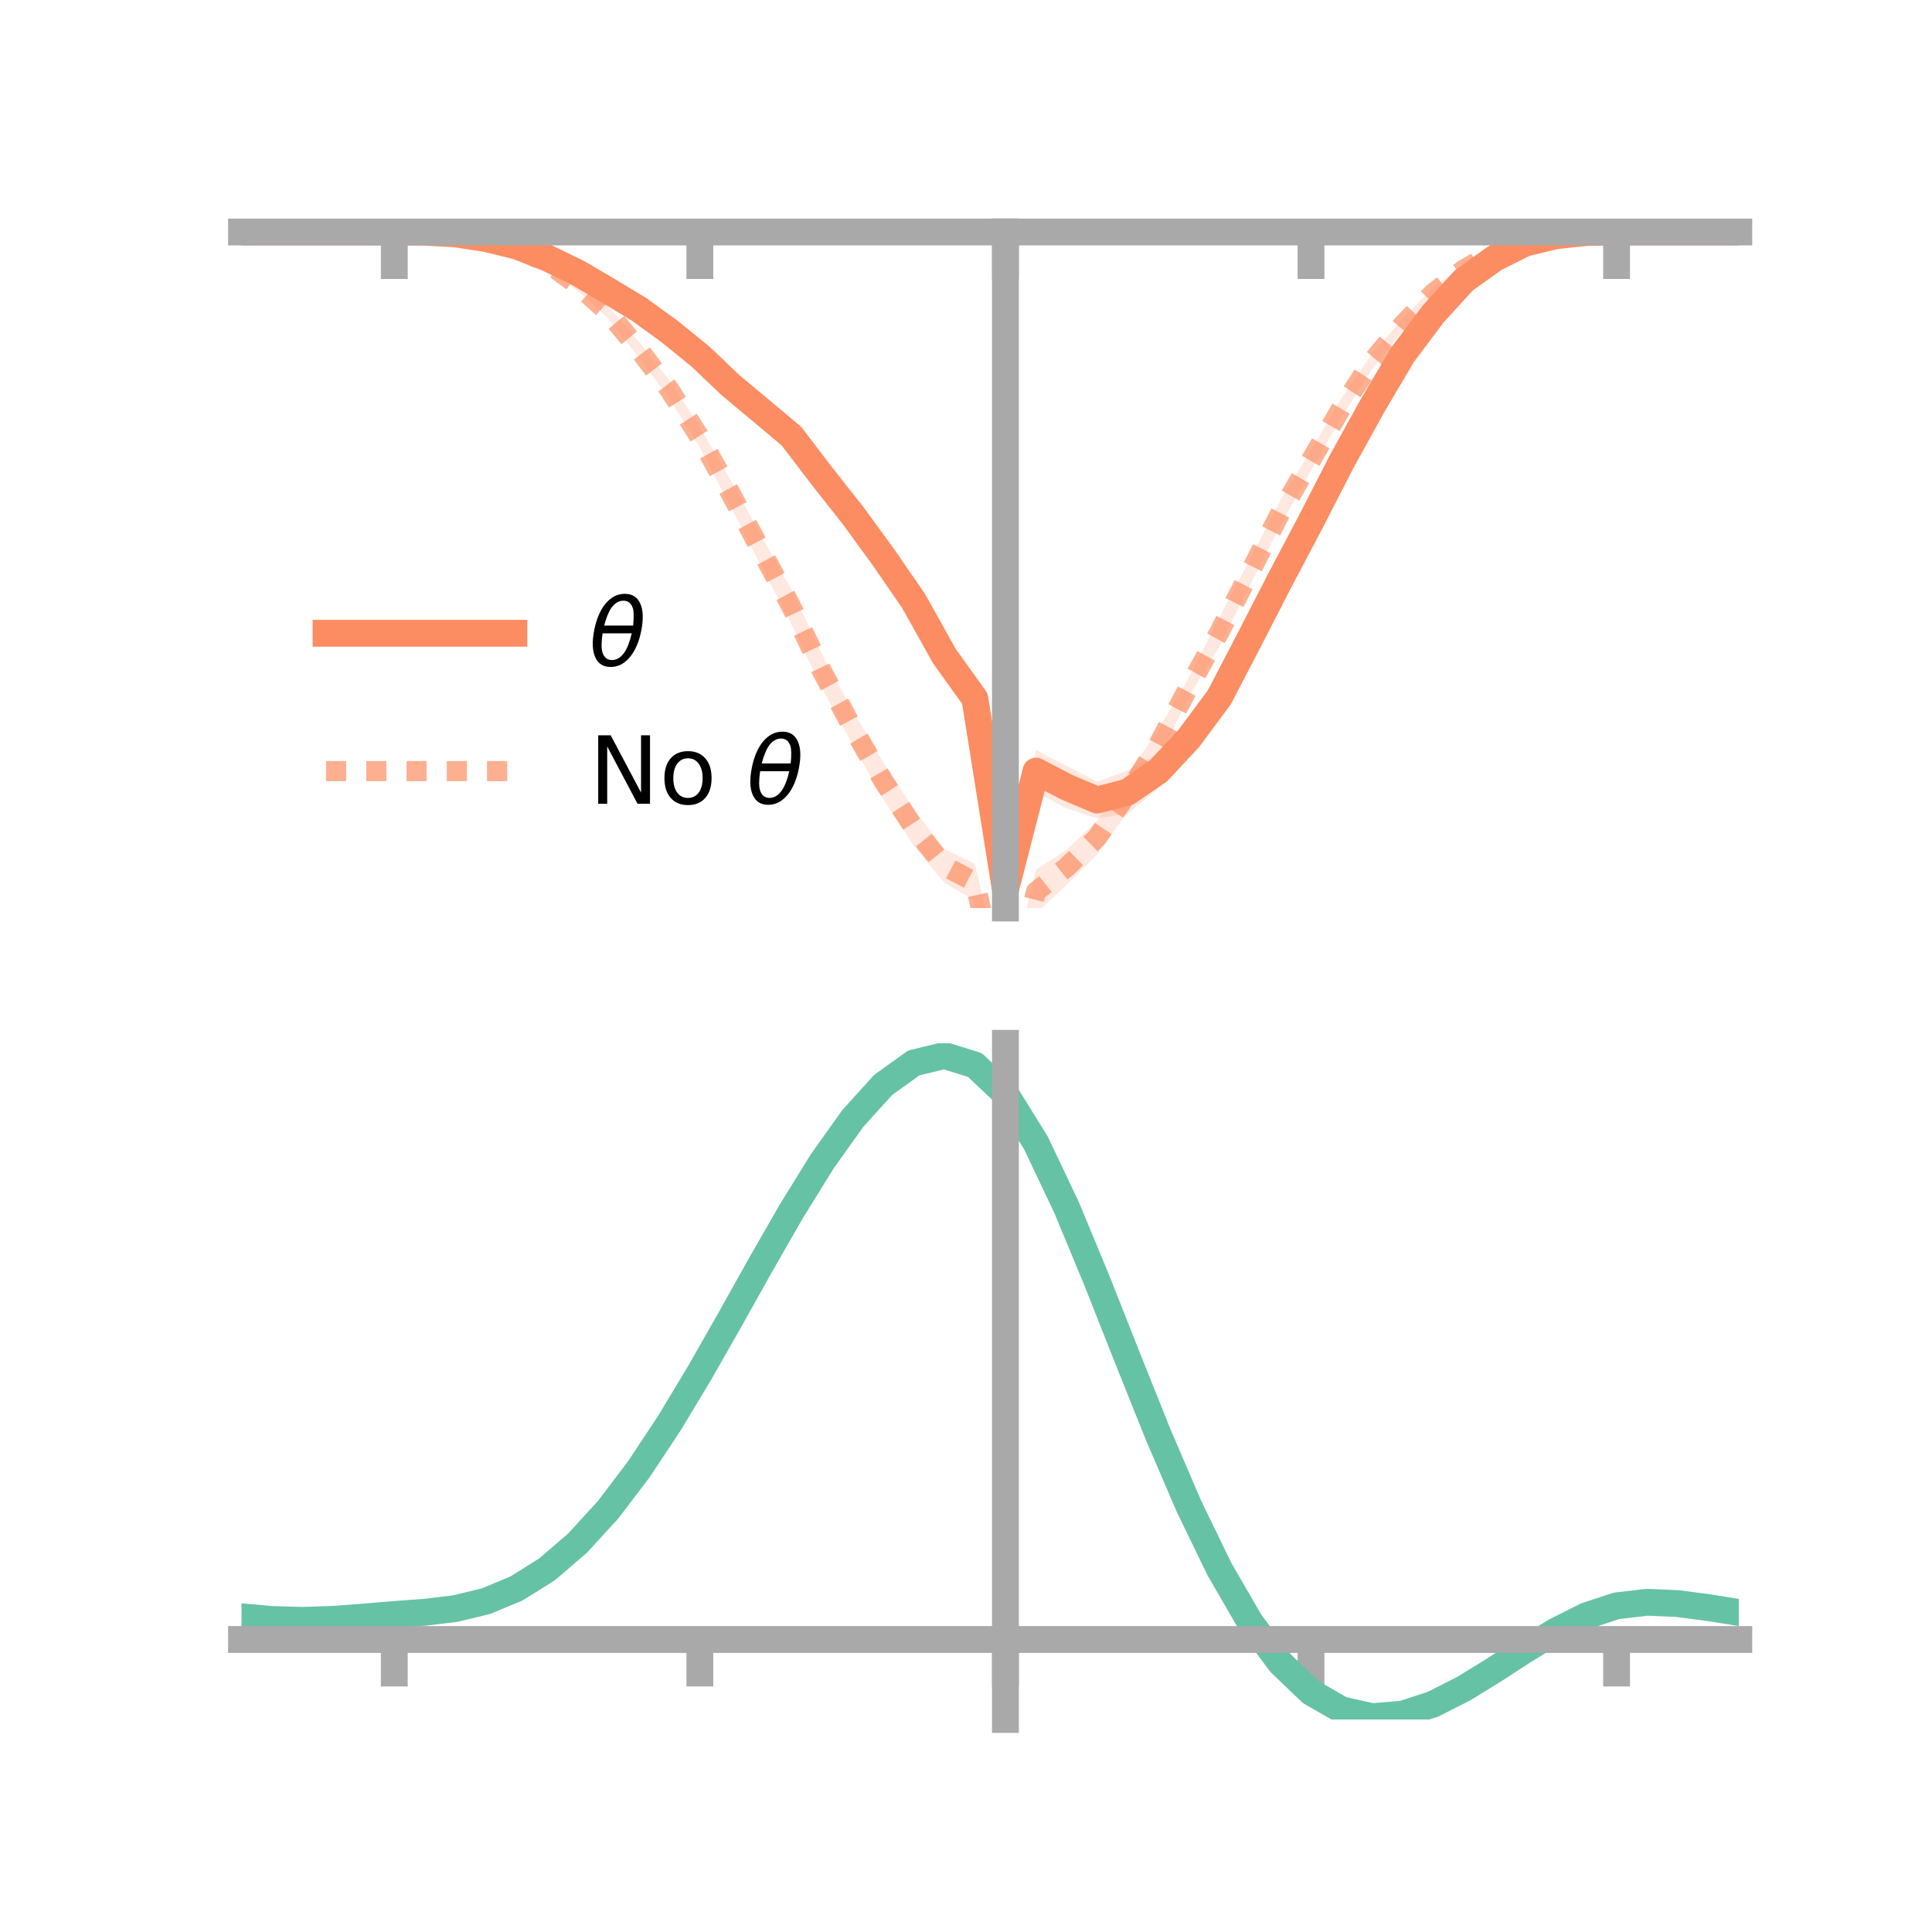 <?xml version="1.0" encoding="utf-8" standalone="no"?>
<!DOCTYPE svg PUBLIC "-//W3C//DTD SVG 1.1//EN"
  "http://www.w3.org/Graphics/SVG/1.1/DTD/svg11.dtd">
<!-- Created with matplotlib (https://matplotlib.org/) -->
<svg height="144pt" version="1.1" viewBox="0 0 144 144" width="144pt" xmlns="http://www.w3.org/2000/svg" xmlns:xlink="http://www.w3.org/1999/xlink">
 <defs>
  <style type="text/css">*{stroke-linecap:butt;stroke-linejoin:round;}</style>
 </defs>
 <g id="figure_1">
  <g id="patch_1">
   <path d="M 0 144 
L 144 144 
L 144 0 
L 0 0 
z
" style="fill:none;"/>
  </g>
  <g id="axes_1">
   <g id="patch_2">
    <path d="M 18 67.68 
L 129.6 67.68 
L 129.6 17.28 
L 18 17.28 
z
" style="fill:none;"/>
   </g>
   <g id="PolyCollection_1">
    <path clip-path="url(#p62c74009a2)" d="M 18 17.292 
L 18 17.292 
L 20.278 17.292 
L 22.555 17.292 
L 24.833 17.292 
L 27.11 17.292 
L 29.388 17.292 
L 31.665 17.28 
L 33.943 17.353 
L 36.22 17.647 
L 38.498 18.153 
L 40.776 18.91 
L 43.053 19.991 
L 45.331 21.183 
L 47.608 22.506 
L 49.886 24.042 
L 52.163 25.746 
L 54.441 27.936 
L 56.718 29.706 
L 58.996 31.561 
L 61.273 34.41 
L 63.551 37.28 
L 65.829 40.224 
L 68.106 43.603 
L 70.384 47.739 
L 72.661 50.749 
L 74.939 64.979 
L 77.216 55.896 
L 79.494 57.088 
L 81.771 58.266 
L 84.049 57.428 
L 86.327 56.196 
L 88.604 53.585 
L 90.882 50.662 
L 93.159 46.649 
L 95.437 42.134 
L 97.714 37.98 
L 99.992 33.602 
L 102.269 29.727 
L 104.547 25.926 
L 106.824 22.962 
L 109.102 20.541 
L 111.38 19.044 
L 113.657 17.977 
L 115.935 17.491 
L 118.212 17.308 
L 120.49 17.292 
L 122.767 17.292 
L 125.045 17.292 
L 127.322 17.292 
L 129.6 17.292 
L 129.6 17.292 
L 129.6 17.292 
L 127.322 17.292 
L 125.045 17.292 
L 122.767 17.292 
L 120.49 17.293 
L 118.212 17.356 
L 115.935 17.652 
L 113.657 18.281 
L 111.38 19.491 
L 109.102 21.257 
L 106.824 23.836 
L 104.547 26.941 
L 102.269 30.847 
L 99.992 35.225 
L 97.714 39.73 
L 95.437 44.191 
L 93.159 48.554 
L 90.882 53.281 
L 88.604 56.498 
L 86.327 58.761 
L 84.049 60.651 
L 81.771 60.993 
L 79.494 60.241 
L 77.216 59.055 
L 74.939 67.68 
L 72.661 53.393 
L 70.384 50.052 
L 68.106 46.026 
L 65.829 42.788 
L 63.551 39.493 
L 61.273 36.59 
L 58.996 33.469 
L 56.718 31.492 
L 54.441 29.469 
L 52.163 27.322 
L 49.886 25.339 
L 47.608 23.579 
L 45.331 22.153 
L 43.053 20.666 
L 40.776 19.537 
L 38.498 18.515 
L 36.22 17.915 
L 33.943 17.505 
L 31.665 17.333 
L 29.388 17.292 
L 27.11 17.292 
L 24.833 17.292 
L 22.555 17.292 
L 20.278 17.292 
L 18 17.292 
z
" style="fill:#fc8d62;fill-opacity:0.2;"/>
   </g>
   <g id="PolyCollection_2">
    <path clip-path="url(#p62c74009a2)" d="M 18 17.292 
L 18 17.292 
L 20.278 17.292 
L 22.555 17.292 
L 24.833 17.292 
L 27.11 17.292 
L 29.388 17.292 
L 31.665 17.278 
L 33.943 17.35 
L 36.22 17.616 
L 38.498 18.245 
L 40.776 19.26 
L 43.053 20.811 
L 45.331 22.859 
L 47.608 25.447 
L 49.886 28.362 
L 52.163 31.823 
L 54.441 35.745 
L 56.718 39.885 
L 58.996 43.952 
L 61.273 48.772 
L 63.551 52.988 
L 65.829 56.824 
L 68.106 60.315 
L 70.384 63.297 
L 72.661 64.382 
L 74.939 74.182 
L 77.216 64.824 
L 79.494 63.347 
L 81.771 61.157 
L 84.049 57.727 
L 86.327 54.396 
L 88.604 50.51 
L 90.882 46.035 
L 93.159 41.687 
L 95.437 37.291 
L 97.714 33.549 
L 99.992 29.683 
L 102.269 26.342 
L 104.547 23.766 
L 106.824 21.419 
L 109.102 19.756 
L 111.38 18.555 
L 113.657 17.87 
L 115.935 17.413 
L 118.212 17.295 
L 120.49 17.292 
L 122.767 17.292 
L 125.045 17.292 
L 127.322 17.292 
L 129.6 17.292 
L 129.6 17.292 
L 129.6 17.292 
L 127.322 17.292 
L 125.045 17.292 
L 122.767 17.292 
L 120.49 17.293 
L 118.212 17.356 
L 115.935 17.605 
L 113.657 18.149 
L 111.38 19.027 
L 109.102 20.421 
L 106.824 22.265 
L 104.547 24.642 
L 102.269 27.513 
L 99.992 31.096 
L 97.714 35.051 
L 95.437 39.145 
L 93.159 43.641 
L 90.882 48.214 
L 88.604 51.934 
L 86.327 56.636 
L 84.049 60.534 
L 81.771 63.691 
L 79.494 65.948 
L 77.216 68.083 
L 74.939 77.051 
L 72.661 67.121 
L 70.384 65.794 
L 68.106 63.032 
L 65.829 59.551 
L 63.551 55.504 
L 61.273 51.316 
L 58.996 46.538 
L 56.718 42.137 
L 54.441 37.743 
L 52.163 33.367 
L 49.886 29.703 
L 47.608 26.637 
L 45.331 23.718 
L 43.053 21.674 
L 40.776 19.935 
L 38.498 18.716 
L 36.22 17.904 
L 33.943 17.502 
L 31.665 17.336 
L 29.388 17.292 
L 27.11 17.292 
L 24.833 17.292 
L 22.555 17.292 
L 20.278 17.292 
L 18 17.292 
z
" style="fill:#fc8d62;fill-opacity:0.2;"/>
   </g>
   <g id="matplotlib.axis_1">
    <g id="xtick_1">
     <g id="line2d_1">
      <defs>
       <path d="M 0 0 
L 0 3.5 
" id="me7ce007713" style="stroke:#a9a9a9;stroke-width:2;"/>
      </defs>
      <g>
       <use style="fill:#a9a9a9;stroke:#a9a9a9;stroke-width:2;" x="29.388" xlink:href="#me7ce007713" y="17.292"/>
      </g>
     </g>
    </g>
    <g id="xtick_2">
     <g id="line2d_2">
      <g>
       <use style="fill:#a9a9a9;stroke:#a9a9a9;stroke-width:2;" x="52.163" xlink:href="#me7ce007713" y="17.292"/>
      </g>
     </g>
    </g>
    <g id="xtick_3">
     <g id="line2d_3">
      <g>
       <use style="fill:#a9a9a9;stroke:#a9a9a9;stroke-width:2;" x="74.939" xlink:href="#me7ce007713" y="17.292"/>
      </g>
     </g>
    </g>
    <g id="xtick_4">
     <g id="line2d_4">
      <g>
       <use style="fill:#a9a9a9;stroke:#a9a9a9;stroke-width:2;" x="97.714" xlink:href="#me7ce007713" y="17.292"/>
      </g>
     </g>
    </g>
    <g id="xtick_5">
     <g id="line2d_5">
      <g>
       <use style="fill:#a9a9a9;stroke:#a9a9a9;stroke-width:2;" x="120.49" xlink:href="#me7ce007713" y="17.292"/>
      </g>
     </g>
    </g>
   </g>
   <g id="matplotlib.axis_2"/>
   <g id="line2d_6">
    <path clip-path="url(#p62c74009a2)" d="M 18 17.292 
L 20.278 17.292 
L 22.555 17.292 
L 24.833 17.292 
L 27.11 17.292 
L 29.388 17.292 
L 31.665 17.307 
L 33.943 17.429 
L 36.22 17.781 
L 38.498 18.334 
L 40.776 19.224 
L 43.053 20.329 
L 45.331 21.668 
L 47.608 23.042 
L 49.886 24.691 
L 52.163 26.534 
L 54.441 28.703 
L 56.718 30.599 
L 58.996 32.515 
L 61.273 35.5 
L 63.551 38.386 
L 65.829 41.506 
L 68.106 44.814 
L 70.384 48.896 
L 72.661 52.071 
L 74.939 66.329 
L 77.216 57.475 
L 79.494 58.665 
L 81.771 59.63 
L 84.049 59.04 
L 86.327 57.479 
L 88.604 55.041 
L 90.882 51.972 
L 93.159 47.602 
L 95.437 43.163 
L 97.714 38.855 
L 99.992 34.414 
L 102.269 30.287 
L 104.547 26.433 
L 106.824 23.399 
L 109.102 20.899 
L 111.38 19.267 
L 113.657 18.129 
L 115.935 17.572 
L 118.212 17.332 
L 120.49 17.292 
L 122.767 17.292 
L 125.045 17.292 
L 127.322 17.292 
L 129.6 17.292 
" style="fill:none;stroke:#fc8d62;stroke-linecap:square;stroke-width:2;"/>
   </g>
   <g id="line2d_7">
    <path clip-path="url(#p62c74009a2)" d="M 18 17.292 
L 20.278 17.292 
L 22.555 17.292 
L 24.833 17.292 
L 27.11 17.292 
L 29.388 17.292 
L 31.665 17.307 
L 33.943 17.426 
L 36.22 17.76 
L 38.498 18.481 
L 40.776 19.598 
L 43.053 21.242 
L 45.331 23.288 
L 47.608 26.042 
L 49.886 29.032 
L 52.163 32.595 
L 54.441 36.744 
L 56.718 41.011 
L 58.996 45.245 
L 61.273 50.044 
L 63.551 54.246 
L 65.829 58.188 
L 68.106 61.674 
L 70.384 64.545 
L 72.661 65.751 
L 74.939 75.617 
L 77.216 66.453 
L 79.494 64.647 
L 81.771 62.424 
L 84.049 59.131 
L 86.327 55.516 
L 88.604 51.222 
L 90.882 47.125 
L 93.159 42.664 
L 95.437 38.218 
L 97.714 34.3 
L 99.992 30.39 
L 102.269 26.927 
L 104.547 24.204 
L 106.824 21.842 
L 109.102 20.089 
L 111.38 18.791 
L 113.657 18.01 
L 115.935 17.509 
L 118.212 17.325 
L 120.49 17.292 
L 122.767 17.292 
L 125.045 17.292 
L 127.322 17.292 
L 129.6 17.292 
" style="fill:none;stroke:#fc8d62;stroke-dasharray:1.5,1.5;stroke-dashoffset:0;stroke-opacity:0.7;stroke-width:1.5;"/>
   </g>
   <g id="patch_3">
    <path d="M 74.939 67.68 
L 74.939 17.28 
" style="fill:none;stroke:#a9a9a9;stroke-linecap:square;stroke-linejoin:miter;stroke-width:2;"/>
   </g>
   <g id="patch_4">
    <path d="M 129.6 67.68 
L 129.6 17.28 
" style="fill:none;"/>
   </g>
   <g id="patch_5">
    <path d="M 18 17.292 
L 129.6 17.292 
" style="fill:none;stroke:#a9a9a9;stroke-linecap:square;stroke-linejoin:miter;stroke-width:2;"/>
   </g>
   <g id="patch_6">
    <path d="M 18 17.28 
L 129.6 17.28 
" style="fill:none;"/>
   </g>
   <g id="legend_1">
    <g id="line2d_8">
     <path d="M 24.3 47.2 
L 38.3 47.2 
" style="fill:none;stroke:#fc8d62;stroke-linecap:square;stroke-width:2;"/>
    </g>
    <g id="line2d_9"/>
    <g id="text_1">
     <!-- $\theta$ -->
     <g transform="translate(43.9 49.65)scale(0.07 -0.07)">
      <defs>
       <path d="M 45.516 34.672 
L 14.453 34.672 
Q 12.359 20.062 14.5 13.875 
Q 17.188 6.25 24.469 6.25 
Q 31.781 6.25 37.359 13.922 
Q 42.234 20.656 45.516 34.672 
z
M 47.016 42.969 
Q 48.344 56.844 46.625 61.719 
Q 43.953 69.438 36.766 69.438 
Q 29.297 69.438 23.828 61.812 
Q 19.531 55.672 16.156 42.969 
z
M 38.188 76.766 
Q 49.906 76.766 54.594 66.406 
Q 59.281 56.109 55.719 37.844 
Q 52.203 19.625 43.453 9.281 
Q 34.766 -1.125 23.047 -1.125 
Q 11.281 -1.125 6.641 9.281 
Q 2 19.625 5.516 37.844 
Q 9.078 56.109 17.719 66.406 
Q 26.422 76.766 38.188 76.766 
z
" id="DejaVuSans-Oblique-952"/>
      </defs>
      <use transform="translate(0 0.234)" xlink:href="#DejaVuSans-Oblique-952"/>
     </g>
    </g>
    <g id="line2d_10">
     <path d="M 24.3 57.474 
L 38.3 57.474 
" style="fill:none;stroke:#fc8d62;stroke-dasharray:1.5,1.5;stroke-dashoffset:0;stroke-opacity:0.7;stroke-width:1.5;"/>
    </g>
    <g id="line2d_11"/>
    <g id="text_2">
     <!-- No $\theta$ -->
     <g transform="translate(43.9 59.924)scale(0.07 -0.07)">
      <defs>
       <path d="M 9.812 72.906 
L 23.094 72.906 
L 55.422 11.922 
L 55.422 72.906 
L 64.984 72.906 
L 64.984 0 
L 51.703 0 
L 19.391 60.984 
L 19.391 0 
L 9.812 0 
z
" id="DejaVuSans-78"/>
       <path d="M 30.609 48.391 
Q 23.391 48.391 19.188 42.75 
Q 14.984 37.109 14.984 27.297 
Q 14.984 17.484 19.156 11.844 
Q 23.344 6.203 30.609 6.203 
Q 37.797 6.203 41.984 11.859 
Q 46.188 17.531 46.188 27.297 
Q 46.188 37.016 41.984 42.703 
Q 37.797 48.391 30.609 48.391 
z
M 30.609 56 
Q 42.328 56 49.016 48.375 
Q 55.719 40.766 55.719 27.297 
Q 55.719 13.875 49.016 6.219 
Q 42.328 -1.422 30.609 -1.422 
Q 18.844 -1.422 12.172 6.219 
Q 5.516 13.875 5.516 27.297 
Q 5.516 40.766 12.172 48.375 
Q 18.844 56 30.609 56 
z
" id="DejaVuSans-111"/>
       <path id="DejaVuSans-32"/>
      </defs>
      <use transform="translate(0 0.234)" xlink:href="#DejaVuSans-78"/>
      <use transform="translate(74.805 0.234)" xlink:href="#DejaVuSans-111"/>
      <use transform="translate(135.986 0.234)" xlink:href="#DejaVuSans-32"/>
      <use transform="translate(167.773 0.234)" xlink:href="#DejaVuSans-Oblique-952"/>
     </g>
    </g>
   </g>
  </g>
  <g id="axes_2">
   <g id="patch_7">
    <path d="M 18 128.16 
L 129.6 128.16 
L 129.6 77.76 
L 18 77.76 
z
" style="fill:none;"/>
   </g>
   <g id="PolyCollection_3">
    <path clip-path="url(#paa333420df)" d="M 18 120.541 
L 18 120.465 
L 20.278 120.68 
L 22.555 120.742 
L 24.833 120.659 
L 27.11 120.479 
L 29.388 120.28 
L 31.665 120.11 
L 33.943 119.828 
L 36.22 119.272 
L 38.498 118.316 
L 40.776 116.867 
L 43.053 114.874 
L 45.331 112.329 
L 47.608 109.264 
L 49.886 105.746 
L 52.163 101.876 
L 54.441 97.784 
L 56.718 93.624 
L 58.996 89.571 
L 61.273 85.814 
L 63.551 82.553 
L 65.829 79.989 
L 68.106 78.326 
L 70.384 77.76 
L 72.661 78.481 
L 74.939 80.658 
L 77.216 84.38 
L 79.494 89.247 
L 81.771 94.815 
L 84.049 100.666 
L 86.327 106.436 
L 88.604 111.824 
L 90.882 116.597 
L 93.159 120.589 
L 95.437 123.703 
L 97.714 125.907 
L 99.992 127.227 
L 102.269 127.741 
L 104.547 127.561 
L 106.824 126.825 
L 109.102 125.687 
L 111.38 124.31 
L 113.657 122.857 
L 115.935 121.487 
L 118.212 120.354 
L 120.49 119.607 
L 122.767 119.345 
L 125.045 119.449 
L 127.322 119.758 
L 129.6 120.133 
L 129.6 120.234 
L 129.6 120.234 
L 127.322 119.884 
L 125.045 119.594 
L 122.767 119.501 
L 120.49 119.769 
L 118.212 120.525 
L 115.935 121.685 
L 113.657 123.1 
L 111.38 124.604 
L 109.102 126.029 
L 106.824 127.205 
L 104.547 127.966 
L 102.269 128.16 
L 99.992 127.656 
L 97.714 126.355 
L 95.437 124.195 
L 93.159 121.16 
L 90.882 117.284 
L 88.604 112.655 
L 86.327 107.43 
L 84.049 101.832 
L 81.771 96.15 
L 79.494 90.739 
L 77.216 86.006 
L 74.939 82.387 
L 72.661 80.276 
L 70.384 79.58 
L 68.106 80.129 
L 65.829 81.735 
L 63.551 84.205 
L 61.273 87.341 
L 58.996 90.946 
L 56.718 94.829 
L 54.441 98.809 
L 52.163 102.719 
L 49.886 106.415 
L 47.608 109.775 
L 45.331 112.707 
L 43.053 115.147 
L 40.776 117.068 
L 38.498 118.477 
L 36.22 119.413 
L 33.943 119.958 
L 31.665 120.231 
L 29.388 120.39 
L 27.11 120.574 
L 24.833 120.734 
L 22.555 120.801 
L 20.278 120.738 
L 18 120.541 
z
" style="fill:#66c2a5;fill-opacity:0.2;"/>
   </g>
   <g id="matplotlib.axis_3">
    <g id="xtick_6">
     <g id="line2d_12">
      <g>
       <use style="fill:#a9a9a9;stroke:#a9a9a9;stroke-width:2;" x="29.388" xlink:href="#me7ce007713" y="122.198"/>
      </g>
     </g>
    </g>
    <g id="xtick_7">
     <g id="line2d_13">
      <g>
       <use style="fill:#a9a9a9;stroke:#a9a9a9;stroke-width:2;" x="52.163" xlink:href="#me7ce007713" y="122.198"/>
      </g>
     </g>
    </g>
    <g id="xtick_8">
     <g id="line2d_14">
      <g>
       <use style="fill:#a9a9a9;stroke:#a9a9a9;stroke-width:2;" x="74.939" xlink:href="#me7ce007713" y="122.198"/>
      </g>
     </g>
    </g>
    <g id="xtick_9">
     <g id="line2d_15">
      <g>
       <use style="fill:#a9a9a9;stroke:#a9a9a9;stroke-width:2;" x="97.714" xlink:href="#me7ce007713" y="122.198"/>
      </g>
     </g>
    </g>
    <g id="xtick_10">
     <g id="line2d_16">
      <g>
       <use style="fill:#a9a9a9;stroke:#a9a9a9;stroke-width:2;" x="120.49" xlink:href="#me7ce007713" y="122.198"/>
      </g>
     </g>
    </g>
   </g>
   <g id="matplotlib.axis_4"/>
   <g id="line2d_17">
    <path clip-path="url(#paa333420df)" d="M 18 120.503 
L 20.278 120.709 
L 22.555 120.771 
L 24.833 120.696 
L 27.11 120.526 
L 29.388 120.335 
L 31.665 120.17 
L 33.943 119.893 
L 36.22 119.343 
L 38.498 118.396 
L 40.776 116.967 
L 43.053 115.01 
L 45.331 112.518 
L 47.608 109.52 
L 49.886 106.081 
L 52.163 102.298 
L 54.441 98.297 
L 56.718 94.227 
L 58.996 90.259 
L 61.273 86.578 
L 63.551 83.379 
L 65.829 80.862 
L 68.106 79.227 
L 70.384 78.67 
L 72.661 79.379 
L 74.939 81.523 
L 77.216 85.193 
L 79.494 89.993 
L 81.771 95.483 
L 84.049 101.249 
L 86.327 106.933 
L 88.604 112.24 
L 90.882 116.94 
L 93.159 120.875 
L 95.437 123.949 
L 97.714 126.131 
L 99.992 127.441 
L 102.269 127.95 
L 104.547 127.763 
L 106.824 127.015 
L 109.102 125.858 
L 111.38 124.457 
L 113.657 122.978 
L 115.935 121.586 
L 118.212 120.439 
L 120.49 119.688 
L 122.767 119.423 
L 125.045 119.522 
L 127.322 119.821 
L 129.6 120.184 
" style="fill:none;stroke:#66c2a5;stroke-linecap:square;stroke-width:2;"/>
   </g>
   <g id="patch_8">
    <path d="M 74.939 128.16 
L 74.939 77.76 
" style="fill:none;stroke:#a9a9a9;stroke-linecap:square;stroke-linejoin:miter;stroke-width:2;"/>
   </g>
   <g id="patch_9">
    <path d="M 129.6 128.16 
L 129.6 77.76 
" style="fill:none;"/>
   </g>
   <g id="patch_10">
    <path d="M 18 122.198 
L 129.6 122.198 
" style="fill:none;stroke:#a9a9a9;stroke-linecap:square;stroke-linejoin:miter;stroke-width:2;"/>
   </g>
   <g id="patch_11">
    <path d="M 18 77.76 
L 129.6 77.76 
" style="fill:none;"/>
   </g>
  </g>
 </g>
 <defs>
  <clipPath id="p62c74009a2">
   <rect height="50.4" width="111.6" x="18" y="17.28"/>
  </clipPath>
  <clipPath id="paa333420df">
   <rect height="50.4" width="111.6" x="18" y="77.76"/>
  </clipPath>
 </defs>
</svg>
